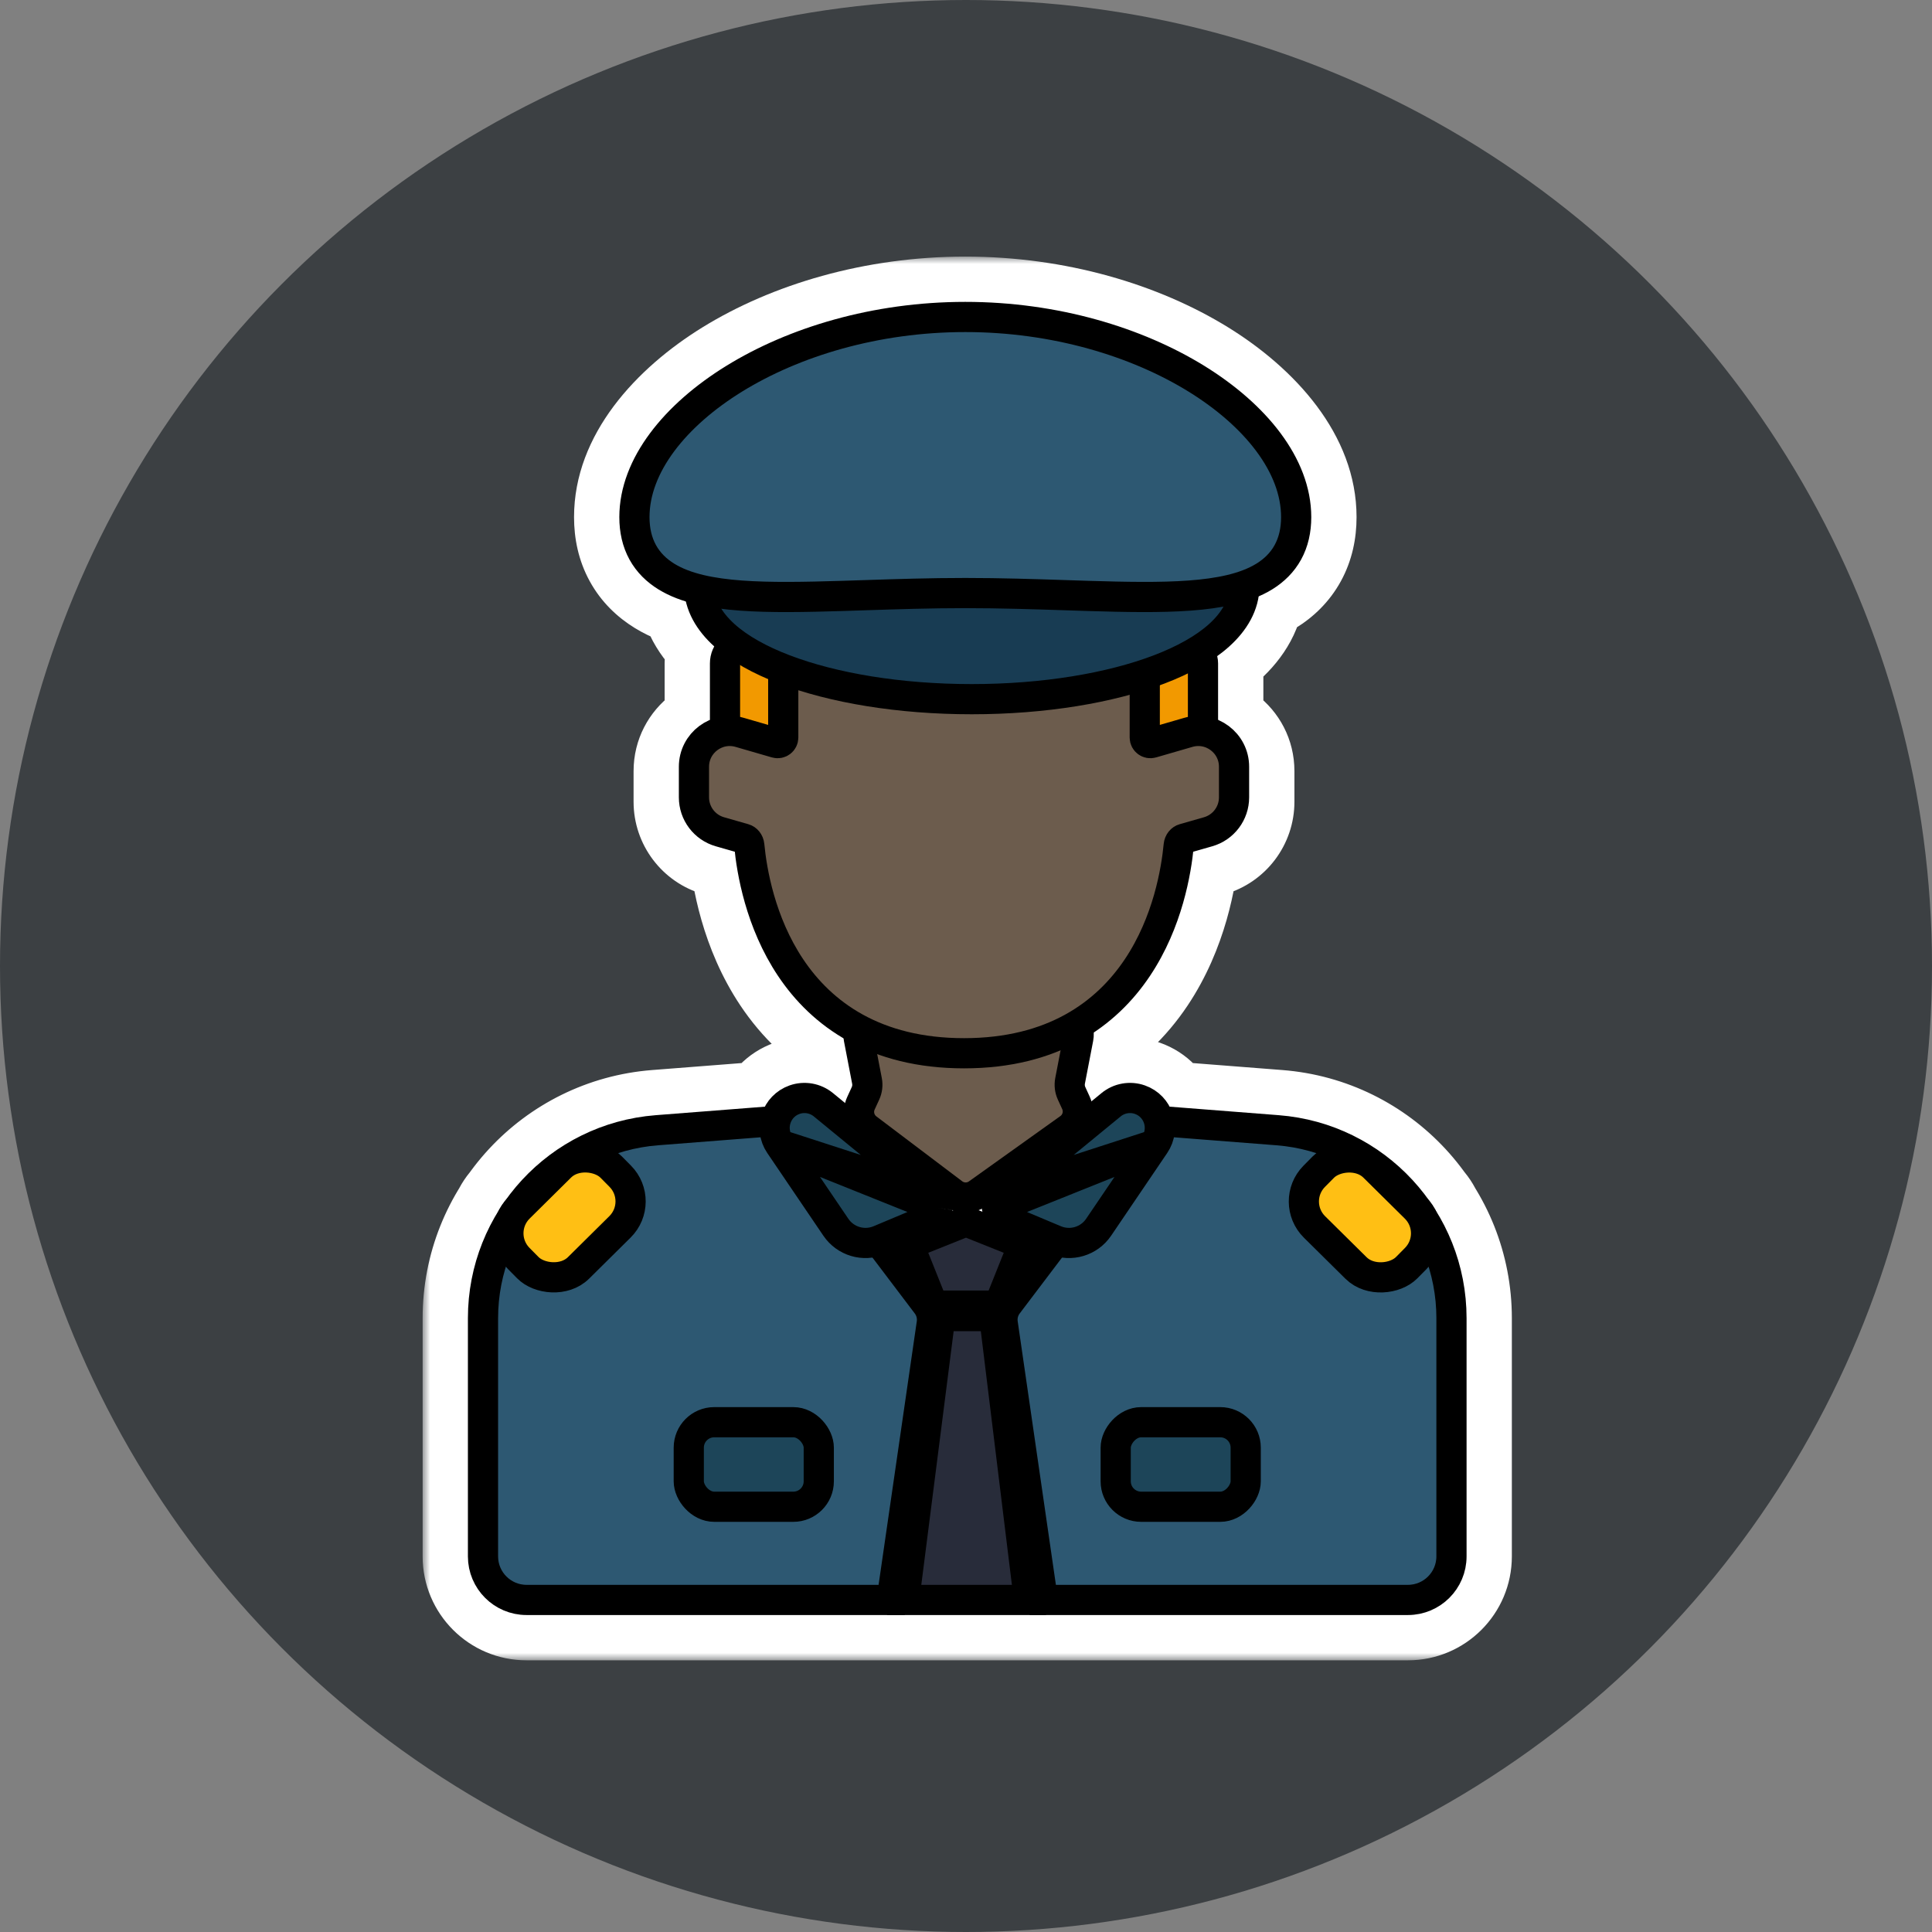 <svg width="128" height="128" viewBox="0 0 128 128" fill="none" xmlns="http://www.w3.org/2000/svg">
<rect x="0" y="0" width="128" height="128" fill="#808080" stroke="none"/>
<circle cx="64" cy="64" r="64" fill="#3C4043"/>
<mask id="path-2-outside-1_228_347" maskUnits="userSpaceOnUse" x="28" y="17" width="73" height="93" fill="black">
<rect fill="white" x="28" y="17" width="73" height="93"/>
<path d="M49.034 43.95C49.034 43.761 49.188 43.608 49.377 43.608H78.359C78.548 43.608 78.701 43.761 78.701 43.95V48.581C78.701 48.77 78.548 48.924 78.359 48.924H49.377C49.188 48.924 49.034 48.77 49.034 48.581V43.95Z"/>
<path d="M58.209 105H34.886C33.845 105 33 104.155 33 103.114V87.333C33 81.334 37.615 76.345 43.596 75.878L51.318 75.276C51.551 75.258 51.778 75.36 51.919 75.546L60.608 87.022C60.719 87.169 60.766 87.353 60.74 87.535L58.209 105Z"/>
<path d="M56.206 80.748L52.49 75.268C52.13 74.738 52.37 74.011 52.975 73.799C53.297 73.686 53.653 73.75 53.917 73.966L61.124 79.877L57.873 81.243C57.27 81.496 56.573 81.289 56.206 80.748Z"/>
<path d="M57.34 72.731L57.039 73.388C56.77 73.973 56.945 74.666 57.459 75.054L63.149 79.355C63.628 79.717 64.286 79.725 64.774 79.377L70.835 75.048C71.37 74.666 71.558 73.957 71.284 73.36L70.996 72.731C70.877 72.471 70.842 72.181 70.896 71.9L71.441 69.076C71.605 68.23 70.956 67.444 70.094 67.444H58.242C57.38 67.444 56.731 68.23 56.895 69.076L57.439 71.9C57.494 72.181 57.459 72.471 57.34 72.731Z"/>
<path d="M52.892 49.155V42.664C52.892 41.906 53.507 41.292 54.264 41.292H73.471C74.229 41.292 74.843 41.906 74.843 42.664V49.155C74.843 50.069 75.719 50.727 76.597 50.473L79.005 49.775C79.883 49.52 80.759 50.179 80.759 51.092V53.119C80.759 53.731 80.353 54.27 79.764 54.438L78.153 54.898C77.564 55.067 77.155 55.6 77.097 56.209C76.79 59.423 74.945 69.073 63.868 69.073C52.79 69.073 50.946 59.423 50.639 56.209C50.581 55.6 50.171 55.067 49.582 54.898L47.971 54.438C47.382 54.27 46.976 53.731 46.976 53.119V51.092C46.976 50.179 47.852 49.52 48.73 49.775L51.139 50.473C52.016 50.727 52.892 50.069 52.892 49.155Z"/>
<path d="M81.445 38.806C81.445 42.405 73.806 45.322 64.382 45.322C54.959 45.322 47.319 42.405 47.319 38.806C47.319 35.207 54.959 32.289 64.382 32.289C73.806 32.289 81.445 35.207 81.445 38.806Z"/>
<path d="M84.875 34.261C84.875 40.086 75.508 38.291 63.953 38.291C52.399 38.291 43.032 40.086 43.032 34.261C43.032 28.437 52.399 22 63.953 22C75.508 22 84.875 28.437 84.875 34.261Z"/>
<path d="M35.08 82.674C34.547 82.136 34.551 81.267 35.09 80.734L37.84 78.013C38.378 77.48 39.247 77.484 39.78 78.023L40.383 78.632C40.916 79.171 40.911 80.039 40.373 80.572L37.623 83.294C37.085 83.827 36.216 83.822 35.683 83.284L35.08 82.674Z"/>
<path d="M46.633 95.911C46.633 95.532 46.94 95.225 47.319 95.225H52.56C52.939 95.225 53.246 95.532 53.246 95.911V98.14C53.246 98.519 52.939 98.826 52.56 98.826H47.319C46.94 98.826 46.633 98.519 46.633 98.14V95.911Z"/>
<path d="M63.953 82.878L61.553 84.079L62.41 85.536H65.497L66.354 84.079L63.953 82.878Z"/>
<path d="M63.182 88.194L61.038 105H67.04L64.982 88.194H63.182Z"/>
<path d="M69.956 105H93.278C94.32 105 95.164 104.155 95.164 103.114V87.333C95.164 81.334 90.549 76.345 84.568 75.878L76.846 75.276C76.613 75.258 76.387 75.36 76.246 75.546L67.556 87.022C67.446 87.169 67.398 87.353 67.424 87.535L69.956 105Z"/>
<path d="M71.958 80.748L75.674 75.268C76.034 74.738 75.794 74.011 75.189 73.799C74.868 73.686 74.511 73.75 74.248 73.966L67.04 79.877L70.291 81.243C70.894 81.496 71.591 81.289 71.958 80.748Z"/>
<path d="M93.085 82.674C93.618 82.136 93.613 81.267 93.075 80.734L90.325 78.013C89.786 77.48 88.918 77.484 88.385 78.023L87.781 78.632C87.248 79.171 87.253 80.039 87.791 80.572L90.541 83.294C91.08 83.827 91.948 83.822 92.481 83.284L93.085 82.674Z"/>
<path d="M81.531 95.911C81.531 95.532 81.224 95.225 80.845 95.225H75.604C75.225 95.225 74.918 95.532 74.918 95.911V98.14C74.918 98.519 75.225 98.826 75.604 98.826H80.845C81.224 98.826 81.531 98.519 81.531 98.14V95.911Z"/>
</mask>
<path d="M49.034 43.95C49.034 43.761 49.188 43.608 49.377 43.608H78.359C78.548 43.608 78.701 43.761 78.701 43.95V48.581C78.701 48.77 78.548 48.924 78.359 48.924H49.377C49.188 48.924 49.034 48.77 49.034 48.581V43.95Z" fill="#F29900"/>
<path d="M58.209 105H34.886C33.845 105 33 104.155 33 103.114V87.333C33 81.334 37.615 76.345 43.596 75.878L51.318 75.276C51.551 75.258 51.778 75.36 51.919 75.546L60.608 87.022C60.719 87.169 60.766 87.353 60.74 87.535L58.209 105Z" fill="#2D5872"/>
<path d="M56.206 80.748L52.49 75.268C52.13 74.738 52.37 74.011 52.975 73.799C53.297 73.686 53.653 73.75 53.917 73.966L61.124 79.877L57.873 81.243C57.27 81.496 56.573 81.289 56.206 80.748Z" fill="#1D4559"/>
<path d="M57.34 72.731L57.039 73.388C56.77 73.973 56.945 74.666 57.459 75.054L63.149 79.355C63.628 79.717 64.286 79.725 64.774 79.377L70.835 75.048C71.37 74.666 71.558 73.957 71.284 73.36L70.996 72.731C70.877 72.471 70.842 72.181 70.896 71.9L71.441 69.076C71.605 68.23 70.956 67.444 70.094 67.444H58.242C57.38 67.444 56.731 68.23 56.895 69.076L57.439 71.9C57.494 72.181 57.459 72.471 57.34 72.731Z" fill="#FFE7CF"/>
<path d="M52.892 49.155V42.664C52.892 41.906 53.507 41.292 54.264 41.292H73.471C74.229 41.292 74.843 41.906 74.843 42.664V49.155C74.843 50.069 75.719 50.727 76.597 50.473L79.005 49.775C79.883 49.52 80.759 50.179 80.759 51.092V53.119C80.759 53.731 80.353 54.27 79.764 54.438L78.153 54.898C77.564 55.067 77.155 55.6 77.097 56.209C76.79 59.423 74.945 69.073 63.868 69.073C52.79 69.073 50.946 59.423 50.639 56.209C50.581 55.6 50.171 55.067 49.582 54.898L47.971 54.438C47.382 54.27 46.976 53.731 46.976 53.119V51.092C46.976 50.179 47.852 49.52 48.73 49.775L51.139 50.473C52.016 50.727 52.892 50.069 52.892 49.155Z" fill="#FFE7CF"/>
<path d="M81.445 38.806C81.445 42.405 73.806 45.322 64.382 45.322C54.959 45.322 47.319 42.405 47.319 38.806C47.319 35.207 54.959 32.289 64.382 32.289C73.806 32.289 81.445 35.207 81.445 38.806Z" fill="#183C53"/>
<path d="M84.875 34.261C84.875 40.086 75.508 38.291 63.953 38.291C52.399 38.291 43.032 40.086 43.032 34.261C43.032 28.437 52.399 22 63.953 22C75.508 22 84.875 28.437 84.875 34.261Z" fill="#2D5872"/>
<path d="M35.08 82.674C34.547 82.136 34.551 81.267 35.09 80.734L37.84 78.013C38.378 77.48 39.247 77.484 39.78 78.023L40.383 78.632C40.916 79.171 40.911 80.039 40.373 80.572L37.623 83.294C37.085 83.827 36.216 83.822 35.683 83.284L35.08 82.674Z" fill="#FFBF14"/>
<path d="M46.633 95.911C46.633 95.532 46.94 95.225 47.319 95.225H52.56C52.939 95.225 53.246 95.532 53.246 95.911V98.14C53.246 98.519 52.939 98.826 52.56 98.826H47.319C46.94 98.826 46.633 98.519 46.633 98.14V95.911Z" fill="#1D4559"/>
<path d="M63.953 82.878L61.553 84.079L62.41 85.536H65.497L66.354 84.079L63.953 82.878Z" fill="#282C3A"/>
<path d="M63.182 88.194L61.038 105H67.04L64.982 88.194H63.182Z" fill="#282C3A"/>
<path d="M69.956 105H93.278C94.32 105 95.164 104.155 95.164 103.114V87.333C95.164 81.334 90.549 76.345 84.568 75.878L76.846 75.276C76.613 75.258 76.387 75.36 76.246 75.546L67.556 87.022C67.446 87.169 67.398 87.353 67.424 87.535L69.956 105Z" fill="#2D5872"/>
<path d="M71.958 80.748L75.674 75.268C76.034 74.738 75.794 74.011 75.189 73.799C74.868 73.686 74.511 73.75 74.248 73.966L67.04 79.877L70.291 81.243C70.894 81.496 71.591 81.289 71.958 80.748Z" fill="#1D4559"/>
<path d="M93.085 82.674C93.618 82.136 93.613 81.267 93.075 80.734L90.325 78.013C89.786 77.48 88.918 77.484 88.385 78.023L87.781 78.632C87.248 79.171 87.253 80.039 87.791 80.572L90.541 83.294C91.08 83.827 91.948 83.822 92.481 83.284L93.085 82.674Z" fill="#FFBF14"/>
<path d="M81.531 95.911C81.531 95.532 81.224 95.225 80.845 95.225H75.604C75.225 95.225 74.918 95.532 74.918 95.911V98.14C74.918 98.519 75.225 98.826 75.604 98.826H80.845C81.224 98.826 81.531 98.519 81.531 98.14V95.911Z" fill="#1D4559"/>
<path d="M58.209 105V110H62.536L63.157 105.717L58.209 105ZM60.74 87.535L65.688 88.252V88.252L60.74 87.535ZM60.608 87.022L64.594 84.004L64.594 84.004L60.608 87.022ZM51.919 75.546L55.905 72.528H55.905L51.919 75.546ZM51.318 75.276L50.93 70.291L51.318 75.276ZM43.596 75.878L43.985 80.863H43.985L43.596 75.878ZM52.49 75.268L56.628 72.462L52.49 75.268ZM56.206 80.748L60.344 77.941L56.206 80.748ZM57.873 81.243L55.937 76.633L57.873 81.243ZM61.124 79.877L63.06 84.487L70.711 81.274L64.295 76.011L61.124 79.877ZM53.917 73.966L57.088 70.1L53.917 73.966ZM52.975 73.799L54.627 78.518L52.975 73.799ZM57.039 73.388L61.584 75.471L61.584 75.471L57.039 73.388ZM57.34 72.731L52.794 70.648L52.794 70.648L57.34 72.731ZM57.439 71.9L62.349 70.952L57.439 71.9ZM56.895 69.076L51.985 70.023V70.023L56.895 69.076ZM71.284 73.36L75.83 71.276L75.83 71.276L71.284 73.36ZM70.996 72.731L75.542 70.648L70.996 72.731ZM70.896 71.9L75.806 72.847L70.896 71.9ZM71.441 69.076L66.532 68.129L71.441 69.076ZM57.459 75.054L54.444 79.043H54.444L57.459 75.054ZM63.149 79.355L66.164 75.366V75.366L63.149 79.355ZM64.774 79.377L67.68 83.445L64.774 79.377ZM70.835 75.048L73.741 79.116H73.741L70.835 75.048ZM51.139 50.473L49.747 55.275L51.139 50.473ZM48.73 49.775L50.122 44.972H50.122L48.73 49.775ZM47.971 54.438L46.598 59.246H46.598L47.971 54.438ZM49.582 54.898L50.956 50.091L50.956 50.091L49.582 54.898ZM50.639 56.209L55.616 55.734V55.734L50.639 56.209ZM76.597 50.473L75.205 45.671L76.597 50.473ZM79.005 49.775L80.397 54.577L79.005 49.775ZM79.764 54.438L81.138 59.246H81.138L79.764 54.438ZM78.153 54.898L76.779 50.091L76.779 50.091L78.153 54.898ZM77.097 56.209L72.119 55.734L77.097 56.209ZM37.623 83.294L34.106 79.74L34.106 79.74L37.623 83.294ZM35.683 83.284L32.129 86.801L32.129 86.801L35.683 83.284ZM40.383 78.632L43.937 75.115L43.937 75.115L40.383 78.632ZM40.373 80.572L43.89 84.126L43.89 84.126L40.373 80.572ZM37.84 78.013L34.322 74.459H34.322L37.84 78.013ZM39.78 78.023L36.226 81.54L36.226 81.54L39.78 78.023ZM35.09 80.734L38.607 84.288H38.607L35.09 80.734ZM35.08 82.674L38.633 79.157L38.633 79.157L35.08 82.674ZM61.553 84.079L59.317 79.606C58.078 80.226 57.151 81.332 56.758 82.66C56.365 83.988 56.541 85.42 57.243 86.614L61.553 84.079ZM63.953 82.878L66.19 78.406C64.782 77.702 63.125 77.702 61.718 78.406L63.953 82.878ZM62.41 85.536L58.1 88.071C58.999 89.598 60.638 90.536 62.41 90.536V85.536ZM66.354 84.079L70.664 86.614C71.366 85.42 71.542 83.988 71.149 82.66C70.756 81.332 69.829 80.226 68.59 79.606L66.354 84.079ZM65.497 85.536V90.536C67.269 90.536 68.908 89.598 69.807 88.071L65.497 85.536ZM61.038 105L56.078 104.367L55.36 110H61.038V105ZM63.182 88.194V83.194H58.779L58.222 87.562L63.182 88.194ZM64.982 88.194L69.945 87.587L69.407 83.194H64.982V88.194ZM67.04 105V110H72.69L72.003 104.392L67.04 105ZM69.956 105L65.007 105.717L65.628 110H69.956V105ZM67.424 87.535L62.476 88.252L62.476 88.252L67.424 87.535ZM67.556 87.022L63.57 84.004L63.57 84.004L67.556 87.022ZM76.246 75.546L72.259 72.528L76.246 75.546ZM76.846 75.276L77.235 70.291L76.846 75.276ZM84.568 75.878L84.179 80.863L84.568 75.878ZM75.674 75.268L71.536 72.462L75.674 75.268ZM71.958 80.748L76.096 83.554L71.958 80.748ZM70.291 81.243L72.228 76.633H72.228L70.291 81.243ZM67.04 79.877L63.869 76.011L57.453 81.274L65.104 84.487L67.04 79.877ZM74.248 73.966L71.077 70.1L74.248 73.966ZM75.189 73.799L73.537 78.518L75.189 73.799ZM90.541 83.294L94.058 79.74V79.74L90.541 83.294ZM92.481 83.284L96.035 86.801L92.481 83.284ZM87.781 78.632L84.228 75.115L84.228 75.115L87.781 78.632ZM87.791 80.572L84.274 84.126V84.126L87.791 80.572ZM90.325 78.013L93.842 74.459L90.325 78.013ZM88.385 78.023L91.938 81.54L91.938 81.54L88.385 78.023ZM93.075 80.734L89.557 84.288L93.075 80.734ZM93.085 82.674L89.531 79.157L93.085 82.674ZM49.377 48.608H78.359V38.608H49.377V48.608ZM73.701 43.95V48.581H83.701V43.95H73.701ZM78.359 43.924H49.377V53.924H78.359V43.924ZM54.034 48.581V43.95H44.034V48.581H54.034ZM49.377 43.924C51.949 43.924 54.034 46.009 54.034 48.581H44.034C44.034 51.532 46.426 53.924 49.377 53.924V43.924ZM73.701 48.581C73.701 46.009 75.786 43.924 78.359 43.924V53.924C81.309 53.924 83.701 51.531 83.701 48.581H73.701ZM78.359 48.608C75.786 48.608 73.701 46.522 73.701 43.95H83.701C83.701 41 81.309 38.608 78.359 38.608V48.608ZM49.377 38.608C46.426 38.608 44.034 41 44.034 43.95H54.034C54.034 46.523 51.949 48.608 49.377 48.608V38.608ZM34.886 110H58.209V100H34.886V110ZM63.157 105.717L65.688 88.252L55.792 86.818L53.26 104.283L63.157 105.717ZM64.594 84.004L55.905 72.528L47.932 78.564L56.622 90.041L64.594 84.004ZM50.93 70.291L43.208 70.893L43.985 80.863L51.707 80.261L50.93 70.291ZM28 87.333V103.114H38V87.333H28ZM43.208 70.893C34.624 71.563 28 78.723 28 87.333H38C38 83.945 40.607 81.126 43.985 80.863L43.208 70.893ZM55.905 72.528C54.736 70.984 52.861 70.141 50.93 70.291L51.707 80.261C50.242 80.375 48.819 79.736 47.932 78.564L55.905 72.528ZM65.688 88.252C65.906 86.747 65.512 85.217 64.594 84.004L56.622 90.041C55.925 89.121 55.626 87.96 55.792 86.818L65.688 88.252ZM34.886 100C36.606 100 38 101.394 38 103.114H28C28 106.917 31.083 110 34.886 110V100ZM48.352 78.074L52.068 83.554L60.344 77.941L56.628 72.462L48.352 78.074ZM59.809 85.853L63.06 84.487L59.188 75.267L55.937 76.633L59.809 85.853ZM64.295 76.011L57.088 70.1L50.746 77.831L57.953 83.743L64.295 76.011ZM57.088 70.1C55.476 68.777 53.291 68.391 51.324 69.08L54.627 78.518C53.302 78.982 51.831 78.722 50.746 77.831L57.088 70.1ZM52.068 83.554C53.772 86.066 57.011 87.028 59.809 85.853L55.937 76.633C57.53 75.963 59.374 76.511 60.344 77.941L52.068 83.554ZM56.628 72.462C58.111 74.648 57.12 77.645 54.627 78.518L51.324 69.08C47.621 70.376 46.15 74.827 48.352 78.074L56.628 72.462ZM61.584 75.471L61.885 74.815L52.794 70.648L52.493 71.305L61.584 75.471ZM62.349 70.952L61.804 68.129L51.985 70.023L52.53 72.847L62.349 70.952ZM75.83 71.276L75.542 70.648L66.451 74.815L66.739 75.443L75.83 71.276ZM75.806 72.847L76.351 70.023L66.532 68.129L65.987 70.952L75.806 72.847ZM75.542 70.648C75.857 71.336 75.949 72.105 75.806 72.847L65.987 70.952C65.735 72.257 65.897 73.607 66.451 74.815L75.542 70.648ZM54.444 79.043L60.135 83.344L66.164 75.366L60.474 71.065L54.444 79.043ZM67.68 83.445L73.741 79.116L67.928 70.979L61.868 75.308L67.68 83.445ZM58.242 72.444H70.094V62.444H58.242V72.444ZM60.135 83.344C62.357 85.024 65.413 85.065 67.68 83.445L61.868 75.308C63.158 74.386 64.899 74.41 66.164 75.366L60.135 83.344ZM66.739 75.443C66.014 73.862 66.513 71.99 67.928 70.979L73.741 79.116C76.226 77.341 77.102 74.053 75.83 71.276L66.739 75.443ZM61.804 68.129C62.236 70.367 60.521 72.444 58.242 72.444V62.444C54.238 62.444 51.227 66.093 51.985 70.023L61.804 68.129ZM76.351 70.023C77.109 66.093 74.098 62.444 70.094 62.444V72.444C67.815 72.444 66.1 70.367 66.532 68.129L76.351 70.023ZM61.885 74.815C62.438 73.607 62.601 72.257 62.349 70.952L52.53 72.847C52.387 72.105 52.479 71.336 52.794 70.648L61.885 74.815ZM52.493 71.305C51.248 74.022 52.059 77.24 54.444 79.043L60.474 71.065C61.831 72.091 62.293 73.924 61.584 75.471L52.493 71.305ZM47.892 42.664V49.155H57.892V42.664H47.892ZM52.531 45.671L50.122 44.972L47.338 54.577L49.747 55.275L52.531 45.671ZM41.976 51.092V53.119H51.976V51.092H41.976ZM46.598 59.246L48.209 59.706L50.956 50.091L49.345 49.63L46.598 59.246ZM45.661 56.685C45.847 58.63 46.503 62.809 49.059 66.628C51.818 70.748 56.566 74.073 63.868 74.073V64.073C60.091 64.073 58.379 62.573 57.369 61.065C56.157 59.255 55.737 57.002 55.616 55.734L45.661 56.685ZM69.843 42.664V49.155H79.843V42.664H69.843ZM77.989 55.275L80.397 54.577L77.614 44.972L75.205 45.671L77.989 55.275ZM75.759 51.092V53.119H85.759V51.092H75.759ZM78.391 49.63L76.779 50.091L79.527 59.706L81.138 59.246L78.391 49.63ZM72.119 55.734C71.998 57.002 71.578 59.255 70.366 61.065C69.357 62.573 67.644 64.073 63.868 64.073V74.073C71.169 74.073 75.918 70.748 78.676 66.628C81.233 62.809 81.888 58.63 82.074 56.685L72.119 55.734ZM54.264 46.292H73.471V36.292H54.264V46.292ZM76.779 50.091C74.042 50.873 72.356 53.259 72.119 55.734L82.074 56.685C81.954 57.941 81.086 59.26 79.527 59.706L76.779 50.091ZM75.759 53.119C75.759 51.499 76.833 50.075 78.391 49.63L81.138 59.246C83.873 58.464 85.759 55.964 85.759 53.119H75.759ZM80.397 54.577C78.077 55.25 75.759 53.509 75.759 51.092H85.759C85.759 46.849 81.689 43.791 77.614 44.972L80.397 54.577ZM69.843 49.155C69.843 53.399 73.913 56.457 77.989 55.275L75.205 45.671C77.525 44.998 79.843 46.739 79.843 49.155H69.843ZM79.843 42.664C79.843 39.145 76.99 36.292 73.471 36.292V46.292C71.467 46.292 69.843 44.668 69.843 42.664H79.843ZM48.209 59.706C46.649 59.26 45.781 57.941 45.661 56.685L55.616 55.734C55.38 53.259 53.694 50.873 50.956 50.091L48.209 59.706ZM41.976 53.119C41.976 55.964 43.862 58.464 46.598 59.246L49.345 49.63C50.902 50.075 51.976 51.499 51.976 53.119H41.976ZM50.122 44.972C46.046 43.791 41.976 46.849 41.976 51.092H51.976C51.976 53.509 49.659 55.25 47.338 54.577L50.122 44.972ZM47.892 49.155C47.892 46.739 50.21 44.998 52.531 45.671L49.747 55.275C53.822 56.457 57.892 53.399 57.892 49.155H47.892ZM57.892 42.664C57.892 44.668 56.268 46.292 54.264 46.292V36.292C50.745 36.292 47.892 39.145 47.892 42.664H57.892ZM76.445 38.806C76.445 37.798 76.999 37.41 76.754 37.631C76.509 37.852 75.874 38.281 74.664 38.743C72.278 39.654 68.644 40.322 64.382 40.322V50.322C69.544 50.322 74.442 49.532 78.231 48.084C80.109 47.367 81.973 46.392 83.455 45.053C84.937 43.715 86.445 41.613 86.445 38.806H76.445ZM64.382 40.322C60.12 40.322 56.486 39.654 54.101 38.743C52.891 38.281 52.256 37.852 52.011 37.631C51.766 37.41 52.319 37.798 52.319 38.806H42.319C42.319 41.613 43.828 43.715 45.309 45.053C46.791 46.392 48.655 47.367 50.533 48.084C54.323 49.532 59.221 50.322 64.382 50.322V40.322ZM52.319 38.806C52.319 39.813 51.766 40.202 52.011 39.98C52.256 39.759 52.891 39.331 54.101 38.869C56.486 37.958 60.12 37.289 64.382 37.289V27.289C59.221 27.289 54.323 28.079 50.533 29.527C48.655 30.244 46.791 31.22 45.309 32.558C43.828 33.896 42.319 35.999 42.319 38.806H52.319ZM64.382 37.289C68.644 37.289 72.278 37.958 74.664 38.869C75.874 39.331 76.509 39.759 76.754 39.98C76.999 40.202 76.445 39.813 76.445 38.806H86.445C86.445 35.999 84.937 33.896 83.455 32.558C81.973 31.22 80.109 30.244 78.231 29.527C74.442 28.079 69.544 27.289 64.382 27.289V37.289ZM79.875 34.261C79.875 34.307 79.871 34.059 80.066 33.703C80.265 33.339 80.518 33.147 80.612 33.089C80.619 33.085 80.097 33.347 78.379 33.474C76.783 33.592 74.776 33.561 72.251 33.483C69.811 33.408 66.943 33.291 63.953 33.291V43.291C66.742 43.291 69.377 43.399 71.943 43.478C74.424 43.555 76.926 43.609 79.115 43.447C81.183 43.294 83.725 42.914 85.849 41.608C87.003 40.899 88.077 39.891 88.834 38.51C89.587 37.138 89.875 35.672 89.875 34.261H79.875ZM63.953 33.291C60.964 33.291 58.096 33.408 55.656 33.483C53.131 33.561 51.124 33.592 49.528 33.474C47.81 33.347 47.288 33.085 47.295 33.089C47.389 33.147 47.642 33.339 47.842 33.703C48.036 34.059 48.032 34.307 48.032 34.261H38.032C38.032 35.672 38.32 37.138 39.073 38.51C39.83 39.891 40.904 40.899 42.058 41.608C44.182 42.914 46.724 43.294 48.792 43.447C50.981 43.609 53.483 43.555 55.964 43.478C58.53 43.399 61.166 43.291 63.953 43.291V33.291ZM48.032 34.261C48.032 33.962 48.528 32.213 51.786 30.201C54.748 28.372 59.063 27 63.953 27V17C57.29 17 51.143 18.846 46.533 21.692C42.22 24.355 38.032 28.736 38.032 34.261H48.032ZM63.953 27C68.844 27 73.159 28.372 76.121 30.201C79.379 32.213 79.875 33.962 79.875 34.261H89.875C89.875 28.736 85.687 24.355 81.374 21.692C76.764 18.846 70.617 17 63.953 17V27ZM38.607 84.288L41.357 81.566L34.322 74.459L31.573 77.181L38.607 84.288ZM36.226 81.54L36.829 82.149L43.937 75.115L43.334 74.505L36.226 81.54ZM36.856 77.018L34.106 79.74L41.14 86.848L43.89 84.126L36.856 77.018ZM39.237 79.767L38.633 79.157L31.526 86.192L32.129 86.801L39.237 79.767ZM34.106 79.74C35.53 78.331 37.827 78.343 39.237 79.767L32.129 86.801C34.605 89.302 38.639 89.323 41.14 86.848L34.106 79.74ZM36.829 82.149C35.42 80.725 35.432 78.428 36.856 77.018L43.89 84.126C46.392 81.65 46.412 77.616 43.937 75.115L36.829 82.149ZM41.357 81.566C39.933 82.976 37.636 82.964 36.226 81.54L43.334 74.505C40.858 72.004 36.824 71.983 34.322 74.459L41.357 81.566ZM31.573 77.181C29.071 79.656 29.05 83.691 31.526 86.192L38.633 79.157C40.043 80.581 40.031 82.879 38.607 84.288L31.573 77.181ZM47.319 100.225H52.56V90.225H47.319V100.225ZM48.246 95.911V98.14H58.246V95.911H48.246ZM52.56 93.826H47.319V103.826H52.56V93.826ZM51.633 98.14V95.911H41.633V98.14H51.633ZM47.319 93.826C49.702 93.826 51.633 95.758 51.633 98.14H41.633C41.633 101.281 44.179 103.826 47.319 103.826V93.826ZM48.246 98.14C48.246 95.758 50.178 93.826 52.56 93.826V103.826C55.7 103.826 58.246 101.281 58.246 98.14H48.246ZM52.56 100.225C50.178 100.225 48.246 98.294 48.246 95.911H58.246C58.246 92.771 55.7 90.225 52.56 90.225V100.225ZM47.319 90.225C44.179 90.225 41.633 92.771 41.633 95.911H51.633C51.633 98.294 49.702 100.225 47.319 100.225V90.225ZM63.789 88.551L66.19 87.35L61.718 78.406L59.317 79.606L63.789 88.551ZM57.243 86.614L58.1 88.071L66.72 83.001L65.862 81.543L57.243 86.614ZM68.59 79.606L66.19 78.406L61.718 87.35L64.118 88.551L68.59 79.606ZM62.045 81.543L61.187 83.001L69.807 88.071L70.664 86.614L62.045 81.543ZM65.998 105.633L68.142 88.827L58.222 87.562L56.078 104.367L65.998 105.633ZM63.182 93.194H64.982V83.194H63.182V93.194ZM60.02 88.802L62.077 105.608L72.003 104.392L69.945 87.587L60.02 88.802ZM67.04 100H61.038V110H67.04V100ZM93.278 100H69.956V110H93.278V100ZM74.904 104.283L72.373 86.818L62.476 88.252L65.007 105.717L74.904 104.283ZM71.543 90.041L80.232 78.564L72.259 72.528L63.57 84.004L71.543 90.041ZM76.457 80.261L84.179 80.863L84.957 70.893L77.235 70.291L76.457 80.261ZM90.164 87.333V103.114H100.164V87.333H90.164ZM84.179 80.863C87.557 81.126 90.164 83.945 90.164 87.333H100.164C100.164 78.723 93.54 71.563 84.957 70.893L84.179 80.863ZM80.232 78.564C79.345 79.736 77.922 80.375 76.457 80.261L77.235 70.291C75.303 70.141 73.429 70.984 72.259 72.528L80.232 78.564ZM72.373 86.818C72.538 87.96 72.239 89.121 71.543 90.041L63.57 84.004C62.652 85.217 62.258 86.747 62.476 88.252L72.373 86.818ZM93.278 110C97.081 110 100.164 106.917 100.164 103.114H90.164C90.164 101.394 91.558 100 93.278 100V110ZM71.536 72.462L67.82 77.941L76.096 83.554L79.812 78.074L71.536 72.462ZM72.228 76.633L68.976 75.267L65.104 84.487L68.355 85.853L72.228 76.633ZM70.211 83.743L77.418 77.831L71.077 70.1L63.869 76.011L70.211 83.743ZM77.418 77.831C76.333 78.722 74.862 78.982 73.537 78.518L76.841 69.08C74.873 68.391 72.689 68.777 71.077 70.1L77.418 77.831ZM67.82 77.941C68.79 76.511 70.634 75.963 72.228 76.633L68.355 85.853C71.154 87.028 74.393 86.066 76.096 83.554L67.82 77.941ZM79.812 78.074C82.014 74.827 80.543 70.376 76.841 69.08L73.537 78.518C71.044 77.645 70.053 74.648 71.536 72.462L79.812 78.074ZM96.592 77.181L93.842 74.459L86.807 81.566L89.557 84.288L96.592 77.181ZM84.831 74.505L84.228 75.115L91.335 82.149L91.938 81.54L84.831 74.505ZM84.274 84.126L87.024 86.848L94.058 79.74L91.309 77.018L84.274 84.126ZM96.035 86.801L96.638 86.192L89.531 79.157L88.928 79.767L96.035 86.801ZM87.024 86.848C89.525 89.323 93.56 89.302 96.035 86.801L88.928 79.767C90.337 78.343 92.634 78.331 94.058 79.74L87.024 86.848ZM84.228 75.115C81.752 77.616 81.773 81.65 84.274 84.126L91.309 77.018C92.733 78.428 92.745 80.725 91.335 82.149L84.228 75.115ZM93.842 74.459C91.341 71.983 87.306 72.004 84.831 74.505L91.938 81.54C90.529 82.964 88.231 82.976 86.807 81.566L93.842 74.459ZM89.557 84.288C88.133 82.879 88.121 80.581 89.531 79.157L96.638 86.192C99.114 83.691 99.093 79.656 96.592 77.181L89.557 84.288ZM80.845 90.225H75.604V100.225H80.845V90.225ZM69.918 95.911V98.14H79.918V95.911H69.918ZM75.604 103.826H80.845V93.826H75.604V103.826ZM86.531 98.14V95.911H76.531V98.14H86.531ZM80.845 103.826C83.985 103.826 86.531 101.281 86.531 98.14H76.531C76.531 95.758 78.463 93.826 80.845 93.826V103.826ZM69.918 98.14C69.918 101.281 72.464 103.826 75.604 103.826V93.826C77.987 93.826 79.918 95.758 79.918 98.14H69.918ZM75.604 90.225C72.464 90.225 69.918 92.771 69.918 95.911H79.918C79.918 98.294 77.987 100.225 75.604 100.225V90.225ZM80.845 100.225C78.463 100.225 76.531 98.294 76.531 95.911H86.531C86.531 92.771 83.985 90.225 80.845 90.225V100.225ZM62.41 90.536H65.497V80.536H62.41V90.536Z" fill="white" mask="url(#path-2-outside-1_228_347)"/>
<rect x="48.034" y="42.608" width="31.667" height="7.316" rx="1.343" fill="#F29900" stroke="black" stroke-width="2"/>
<path d="M58.209 106H59.074L59.198 105.143L61.73 87.678C61.794 87.232 61.677 86.778 61.405 86.419L52.716 74.942C52.369 74.484 51.813 74.234 51.241 74.279L43.519 74.881C37.017 75.388 32 80.812 32 87.333V103.114C32 104.708 33.292 106 34.886 106H58.209Z" fill="#2D5872" stroke="black" stroke-width="2"/>
<path d="M62.114 80.021C62.063 80.368 61.834 80.663 61.511 80.799L58.26 82.165C57.218 82.602 56.013 82.244 55.379 81.309L51.662 75.829M62.114 80.021L51.662 75.829M62.114 80.021C62.164 79.674 62.029 79.326 61.758 79.104M62.114 80.021L61.758 79.104M51.662 75.829C50.934 74.756 51.421 73.284 52.645 72.855C53.296 72.627 54.018 72.755 54.551 73.192L61.758 79.104M51.662 75.829L61.758 79.104" fill="#1D4559" stroke="black" stroke-width="2"/>
<path d="M57.34 72.439L57.039 73.095C56.77 73.68 56.945 74.373 57.459 74.761L63.149 79.063C63.628 79.424 64.286 79.433 64.774 79.085L70.835 74.755C71.37 74.373 71.558 73.665 71.284 73.067L70.996 72.439C70.877 72.179 70.842 71.888 70.896 71.608L71.441 68.784C71.605 67.937 70.956 67.152 70.094 67.152H58.242C57.38 67.152 56.731 67.937 56.895 68.784L57.439 71.608C57.494 71.888 57.459 72.179 57.34 72.439Z" fill="#6C5C4D" stroke="black" stroke-width="2" stroke-linejoin="round"/>
<path d="M51.892 42.372V48.863C51.892 49.111 51.655 49.289 51.417 49.22L49.008 48.522C47.491 48.082 45.976 49.221 45.976 50.8V52.827C45.976 53.886 46.678 54.816 47.697 55.107L49.308 55.568C49.467 55.613 49.621 55.776 49.643 56.012C49.803 57.687 50.365 61.095 52.383 64.11C54.442 67.186 57.976 69.781 63.868 69.781C69.759 69.781 73.293 67.186 75.352 64.11C77.371 61.095 77.932 57.687 78.092 56.012C78.115 55.776 78.269 55.613 78.428 55.568L80.039 55.107C81.057 54.816 81.759 53.886 81.759 52.827V50.8C81.759 49.221 80.244 48.082 78.727 48.522L76.318 49.22C76.081 49.289 75.843 49.111 75.843 48.863V42.372C75.843 41.062 74.781 40 73.471 40H54.264C52.955 40 51.892 41.062 51.892 42.372Z" fill="#6C5C4D" stroke="black" stroke-width="2" stroke-linejoin="round"/>
<path d="M64.382 46.322C69.184 46.322 73.576 45.581 76.804 44.348C78.415 43.733 79.787 42.976 80.775 42.084C81.762 41.193 82.445 40.087 82.445 38.806C82.445 37.525 81.762 36.418 80.775 35.527C79.787 34.636 78.415 33.879 76.804 33.264C73.576 32.031 69.184 31.289 64.382 31.289C59.581 31.289 55.188 32.031 51.96 33.264C50.349 33.879 48.977 34.636 47.99 35.527C47.003 36.418 46.319 37.525 46.319 38.806C46.319 40.087 47.003 41.193 47.99 42.084C48.977 42.976 50.349 43.733 51.96 44.348C55.188 45.581 59.581 46.322 64.382 46.322Z" fill="#183C53" stroke="black" stroke-width="2"/>
<path d="M63.953 39.291C66.285 39.291 68.525 39.365 70.632 39.434C71.118 39.45 71.596 39.466 72.066 39.48C74.565 39.557 76.868 39.602 78.821 39.458C80.749 39.316 82.483 38.982 83.755 38.2C84.409 37.798 84.953 37.27 85.327 36.588C85.7 35.906 85.875 35.126 85.875 34.261C85.875 30.826 83.164 27.498 79.273 25.096C75.322 22.657 69.908 21 63.953 21C57.999 21 52.585 22.657 48.635 25.096C44.743 27.498 42.032 30.826 42.032 34.261C42.032 35.126 42.207 35.906 42.58 36.588C42.955 37.27 43.498 37.798 44.152 38.2C45.424 38.982 47.158 39.316 49.086 39.458C51.038 39.602 53.342 39.557 55.841 39.48C56.312 39.466 56.79 39.45 57.275 39.434C59.382 39.365 61.622 39.291 63.953 39.291Z" fill="#2D5872" stroke="black" stroke-width="2"/>
<rect x="32.7" y="81.692" width="8.613" height="5.601" rx="2.372" transform="rotate(-44.705 32.7 81.692)" fill="#FFBF14" stroke="black" stroke-width="2"/>
<rect x="45.633" y="94.225" width="8.613" height="5.601" rx="1.686" fill="#1D4559" stroke="black" stroke-width="2"/>
<path d="M64.371 81.072C64.133 80.976 63.867 80.976 63.629 81.072L61.129 82.072C60.616 82.277 60.366 82.859 60.572 83.371L61.572 85.871C61.723 86.251 62.091 86.5 62.5 86.5H64H65.5C65.909 86.5 66.277 86.251 66.428 85.871L67.428 83.371C67.634 82.859 67.384 82.277 66.871 82.072L64.371 81.072Z" fill="#282C3A" stroke="black" stroke-width="2" stroke-linejoin="round"/>
<path d="M63.182 87.194H62.301L62.19 88.068L60.046 104.873L59.903 106H61.038H67.04H68.17L68.033 104.878L65.975 88.073L65.867 87.194H64.982H63.182Z" fill="#282C3A" stroke="black" stroke-width="2"/>
<path d="M69.956 106H69.09L68.966 105.143L66.435 87.678C66.37 87.232 66.487 86.778 66.759 86.419L75.448 74.942C75.795 74.484 76.351 74.234 76.924 74.279L84.646 74.881C91.147 75.388 96.164 80.812 96.164 87.333V103.114C96.164 104.708 94.872 106 93.278 106H69.956Z" fill="#2D5872" stroke="black" stroke-width="2"/>
<path d="M66.051 80.021C66.101 80.368 66.33 80.663 66.653 80.799L69.904 82.165C70.946 82.602 72.152 82.244 72.786 81.309L76.502 75.829M66.051 80.021L76.502 75.829M66.051 80.021C66 79.674 66.135 79.326 66.406 79.104M66.051 80.021L66.406 79.104M76.502 75.829C77.23 74.756 76.744 73.284 75.519 72.855C74.869 72.627 74.146 72.755 73.613 73.192L66.406 79.104M76.502 75.829L66.406 79.104" fill="#1D4559" stroke="black" stroke-width="2"/>
<rect x="1.414" y="-0.007" width="8.613" height="5.601" rx="2.372" transform="matrix(-0.711 -0.703 -0.703 0.711 96.464 82.692)" fill="#FFBF14" stroke="black" stroke-width="2"/>
<rect x="1" y="-1" width="8.613" height="5.601" rx="1.686" transform="matrix(-1 0 0 1 83.531 95.225)" fill="#1D4559" stroke="black" stroke-width="2"/>
</svg>
